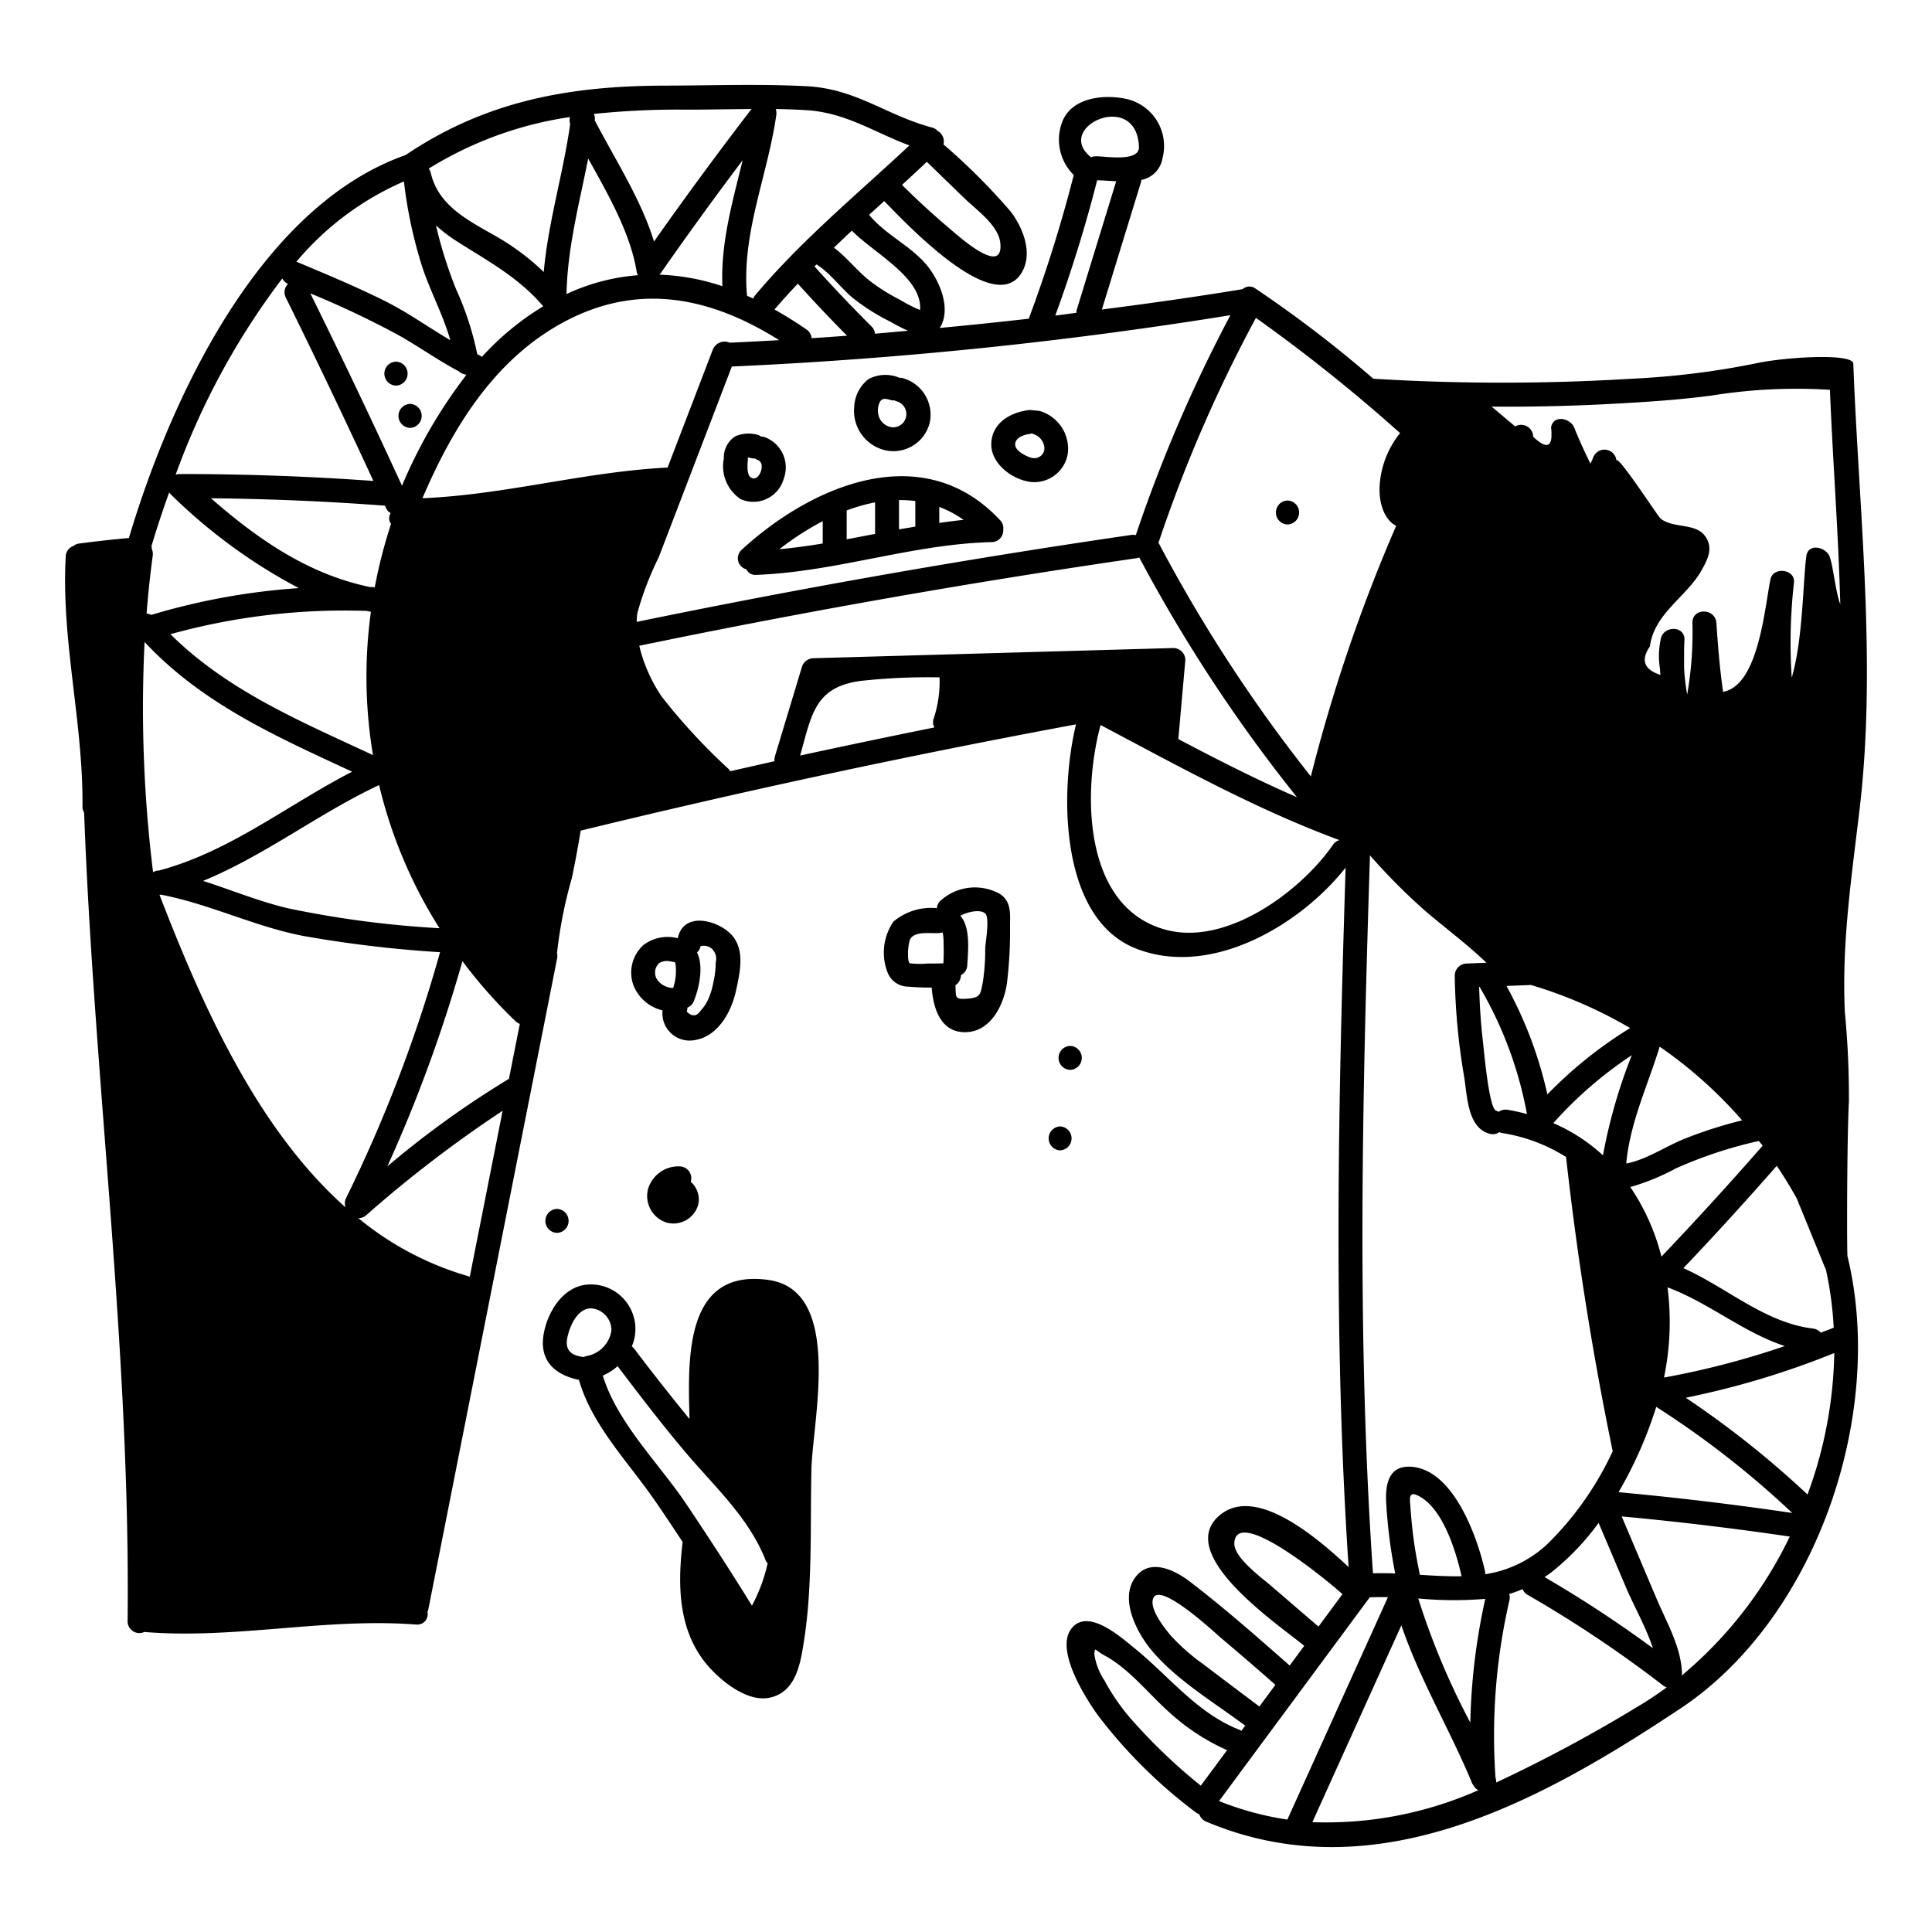 <svg xmlns="http://www.w3.org/2000/svg" viewBox="0 0 160 160"><title>die roboter</title><path d="M106.627 43.435a.993.993 0 0 1 0-1.985.993.993 0 0 1 0 1.985zM87.794 93.284a.993.993 0 0 0 0 1.984.993.993 0 0 0 0-1.984zm.833-4.682a.993.993 0 0 0 0-1.985.993.993 0 0 0 0 1.985zM61.345 41.34a3.268 3.268 0 0 1-1.398-3.374 2.076 2.076 0 0 1 .931-1.823 2.73 2.73 0 0 1 1.981-.095.477.477 0 0 0 .363.119 2.67 2.67 0 0 1 1.687 3.469 2.61 2.61 0 0 1-3.564 1.704zm.816-1.814c.69.53 1.37-1.253.534-1.446a.501.501 0 0 0-.363-.119 3.416 3.416 0 0 1-.395-.083 3.702 3.702 0 0 1-.026.447c-.009.32-.05.97.25 1.2zm8.58-5.805a3.103 3.103 0 0 1 1.17-2.319 2.971 2.971 0 0 1 2.44-.17.904.904 0 0 1 .113.054.951.951 0 0 1 .261.02 3.139 3.139 0 0 1 2.262 3.734 3.1 3.1 0 0 1-3.554 2.274 3.347 3.347 0 0 1-2.692-3.593zm1.995.59a1.323 1.323 0 0 0 1.185 1.077 1.097 1.097 0 0 0 .277-2.168.932.932 0 0 1-.121-.063.962.962 0 0 1-.253-.012c-.376-.094-.725-.249-.951.136a1.549 1.549 0 0 0-.137 1.03zm15.698 3.235a2.812 2.812 0 0 1-3.147 2.359c-1.523-.225-3.285-1.558-3.19-3.234.097-1.715 1.675-2.561 3.196-2.72a174.847 174.847 0 0 1 .803.083 3.264 3.264 0 0 1 2.338 3.512zm-1.938-.358a1.28 1.28 0 0 0-.927-1.24.944.944 0 0 1-.106-.065.98.98 0 0 1-.17.053c-.474.05-1.317.327-1.21.969.083.498 1.054.98 1.47 1.032a.837.837 0 0 0 .943-.749zm-3.673 5.892a.936.936 0 0 1 .261.778.966.966 0 0 1-.954 1.037c-6.56.159-12.89 2.468-19.503 2.715a.844.844 0 0 1-.821-.462.945.945 0 0 1-.405-1.598c5.842-5.382 15.057-9.306 21.422-2.47zm-14.688.08a23.767 23.767 0 0 0-3.595 2.326 51.51 51.51 0 0 0 3.595-.477zm4.354 1.05a.906.906 0 0 1-.02-.1v-2.504a14.284 14.284 0 0 0-2.35.666v2.39c.792-.146 1.581-.3 2.37-.451zm3.313-2.717a9.873 9.873 0 0 0-1.349-.078v2.427c.449-.083.9-.153 1.349-.23zm3.999 1.562a8.781 8.781 0 0 0-2.015-1.073v1.324c.67-.094 1.34-.188 2.015-.251zM154.01 66.96c-.667 5.664-1.5 11.149-1.226 16.875a73.034 73.034 0 0 1 .335 7.386c-.169 3.147-.174 12.585-.118 12.816 3.167 12.982-2.518 29.92-13.816 37.44-11.64 7.746-25.327 15.27-39.288 9.384a1.024 1.024 0 0 1-.581-.614 1.071 1.071 0 0 1-.302-.166 41.24 41.24 0 0 1-8.107-8.05c-1.007-1.412-3.512-5.325-2.208-7.114 1.343-1.843 4.135.673 5.233 1.56 2.885 2.332 5.199 5.411 8.752 6.792a.97.97 0 0 1 .118.075l.32-.432c-2.57-1.926-5.68-3.763-7.751-6.238-1.176-1.404-2.628-4.118-1.432-5.928 1.185-1.792 3.326-.745 4.613.244 2.847 2.185 5.561 4.57 8.253 6.943l1.205-1.63c-1.914-1.613-10.593-7.39-7.168-10.666 2.954-2.826 8.152 1.626 10.845 4.14-1.29-19.292-.853-38.613-.249-57.923-3.828 4.834-11.232 9.16-17.412 6.68-6.247-2.506-6.296-12.874-4.914-18.545q-20.632 3.831-41.021 8.8a97.14 97.14 0 0 1-.729 3.917 37.328 37.328 0 0 0-1.233 6.233 1.033 1.033 0 0 1 .007.444l-10.671 53.934a.892.892 0 0 1-.068.16.865.865 0 0 1-.93 1.062c-7.539-.585-14.984 1.233-22.519.614a.97.97 0 0 1-1.38-.88c.24-22.463-2.77-44.58-3.603-66.981a.928.928 0 0 1-.135-.492c.07-6.954-1.773-13.75-1.386-20.712a.961.961 0 0 1 .653-.882.846.846 0 0 1 .438-.19 95.021 95.021 0 0 1 4.139-.46c3.428-11.49 10.793-27.45 22.912-31.713 6.659-4.495 13.58-5.736 21.477-5.752 3.9-.008 7.85-.154 11.746.05 4.133.218 6.58 2.414 10.403 3.428a.918.918 0 0 1 .455.283.994.994 0 0 1 .467 1.108 51.944 51.944 0 0 1 5.527 5.515c1.036 1.325 1.93 3.494.939 5.121-2.264 3.714-9.546-4.084-11.374-5.943l-1.249 1.135c1.32 1.624 3.33 2.498 4.699 4.081 1.051 1.217 2.07 3.479 1.275 5.075a1.742 1.742 0 0 1-.134.216 365.95 365.95 0 0 0 7.38-.766 116.292 116.292 0 0 0 3.727-11.9 4.112 4.112 0 0 1-1.018-4.225c.682-2.154 3.383-2.488 5.303-2.091a3.996 3.996 0 0 1 3.066 4.92 2.189 2.189 0 0 1-1.762 1.804.91.91 0 0 1-.015.162l-3.246 10.57c3.892-.503 7.78-1.046 11.657-1.689a.845.845 0 0 1 1.064-.048 101.27 101.27 0 0 1 9.76 7.468 175.502 175.502 0 0 0 21.422-.002 67.355 67.355 0 0 0 10.256-1.27c2.347-.517 8.038-.875 8.072.021.453 12.128 1.95 24.759.527 36.846zm-35.962 8.49a50.142 50.142 0 0 1-4.594-4.613c-.626 19.822-1.108 39.655.248 59.457a28.084 28.084 0 0 1 1.843.014 42.167 42.167 0 0 1-.749-5.919c-.068-1.407.18-2.961 1.925-2.924 3.629.077 5.663 5.909 6.278 8.732a.96.96 0 0 1 .002.173 9.595 9.595 0 0 0 5.238-2.586 26.212 26.212 0 0 0 5.318-7.6 264.012 264.012 0 0 1-3.862-24.367 14.044 14.044 0 0 0-5.36-1.995.875.875 0 0 1-.17-.065.92.92 0 0 1-.795.136c-1.878-.486-1.856-3.233-2.132-4.819a53.498 53.498 0 0 1-.761-8.287 1.008 1.008 0 0 1 .992-.993l1.63-.063c-1.591-1.536-3.356-2.828-5.051-4.282zm19.758 38.632a68.567 68.567 0 0 0 10.002-2.607c-3.446-1.137-6.275-3.576-9.71-4.866a22.683 22.683 0 0 1-.292 7.473zm12.338-4.058a1.01 1.01 0 0 1 .645.34c.356-.14.717-.264 1.071-.412a29.492 29.492 0 0 0-.653-4.845c-.012-.025-.032-.039-.043-.065l-2.364-5.789a38.262 38.262 0 0 0-1.654-2.707q-3.78 4.317-7.732 8.477c3.61 1.612 6.745 4.524 10.73 5.001zm-4.168-15.143c-.1-.134-.214-.257-.317-.39a35.83 35.83 0 0 0-6.89 2.28 18.495 18.495 0 0 1-3.754 1.534 18.212 18.212 0 0 1 2.578 5.762q4.29-4.503 8.383-9.186zm-1.7-2.098a36.608 36.608 0 0 0-6.827-6.102c-.993 3.218-2.467 6.314-2.77 9.678 1.668-.318 3.282-1.43 4.82-2.048a36.277 36.277 0 0 1 4.776-1.528zm-9.14-5.396a33.317 33.317 0 0 0-6.496 5.626 14.583 14.583 0 0 1 4.11 2.667 44.126 44.126 0 0 1 2.387-8.293zM135 85.14a37.03 37.03 0 0 0-8.1-3.534c-.026-.007-.04-.025-.065-.034l-2.074.08a33.85 33.85 0 0 1 3.386 8.982A35.217 35.217 0 0 1 135 85.14zm-12.427-3.344c-.012-.02-.01-.039-.02-.059l-.056.002c.045 1.474.127 2.945.302 4.412.074.616.504 5.674 1.1 5.828a.94.94 0 0 1 .206.1 1.008 1.008 0 0 1 .758-.17 15.913 15.913 0 0 1 1.593.352 32.307 32.307 0 0 0-3.883-10.465zm9.818 44.321a21.013 21.013 0 0 1-3.875 4.065c-.199.156-.4.289-.6.425a100.725 100.725 0 0 1 8.972 5.89c-.573-1.738-1.595-3.536-2.228-5.03l-2.27-5.35zm-14.742-2.137c-1.085-.645-.892.133-.827 1.039q.067.943.177 1.884c.138 1.181.349 2.35.588 3.514 1.18.075 2.329.145 3.455.12-.465-2.062-1.493-5.429-3.393-6.557zM90.351 13.02a.036.036 0 0 0 .015.006.986.986 0 0 1 .427-.084c.87.014 3.583.48 3.531-.788-.197-4.795-7.113-1.628-3.973.865zm-2.957 13.114c.583-.07 1.165-.155 1.748-.227a.934.934 0 0 1 .022-.23l3.275-10.666c-.536-.027-1.075-.071-1.577-.082a116.286 116.286 0 0 1-3.468 11.205zm-16.848-7.031c-.501.464-.99.936-1.484 1.407 1.09.815 1.915 1.926 3 2.772a15.618 15.618 0 0 0 2.464 1.54 11.537 11.537 0 0 0 1.669.852c.216-2.672-3.824-4.714-5.65-6.571zm1.641 7.946a.902.902 0 0 1 .271.585c.914-.071 1.826-.164 2.74-.242-.632-.271-1.237-.631-1.673-.857a17.166 17.166 0 0 1-2.775-1.761c-1.102-.872-1.936-2.133-3.13-2.873-.054.055-.113.107-.167.162q2.3 2.556 4.734 4.986zm-6.114-3.557a54.656 54.656 0 0 0-1.931 2.14q1.336.75 2.64 1.649a.978.978 0 0 1 .434.726c.98-.062 1.957-.134 2.935-.203q-2.092-2.107-4.078-4.312zm10.684-10.09c-.68.637-1.36 1.275-2.056 1.91a65.576 65.576 0 0 0 3.774 3.475c.853.72 4.644 4.185 4.368 1.352-.143-1.476-1.97-2.745-2.975-3.72zM64.241 9.03a1.034 1.034 0 0 1 .05.487c-.716 5.038-2.898 9.817-2.425 14.978.17.076.341.148.51.228a.993.993 0 0 1 .117-.214c3.762-4.504 8.499-8.43 12.822-12.465-2.846-1.046-5.227-2.709-8.506-2.918a53.205 53.205 0 0 0-2.568-.096zm-15.067.406a.831.831 0 0 1 .083.496l-.005.03c1.642 3.166 3.848 6.56 4.909 10.04q3.923-5.57 8.076-10.973c-1.84.011-3.68.055-5.502.051a66.972 66.972 0 0 0-7.561.356zm12.33 3.834a304.11 304.11 0 0 0-6.801 9.376 1.095 1.095 0 0 1-.087.101 18.395 18.395 0 0 1 5.211.955c-.155-3.574.835-6.984 1.677-10.432zm-12.793-.14c-.738 3.725-1.72 7.407-1.794 11.221a17.084 17.084 0 0 1 5.91-1.56.896.896 0 0 1-.096-.255c-.498-3.168-2.343-6.394-4.02-9.406zm-13.2.842a.974.974 0 0 1 .164.355c.668 2.845 3.32 4.022 5.628 5.373a19.763 19.763 0 0 1 3.728 2.825c.369-4.14 1.607-8.128 2.189-12.254a.973.973 0 0 1-.013-.577 30.535 30.535 0 0 0-11.684 4.26c-.003.007-.01.012-.012.018zm-3.209 28.622l.044-.108a.84.84 0 0 1-.365-.396l-.1-.212q-7.198-.541-14.41-.613c3.864 3.378 8.045 6.29 13.168 7.35.108.004.214.003.322.007.028.002.047.016.074.019a41.334 41.334 0 0 1 1.348-5.25.787.787 0 0 1-.08-.797zm-18.188 9.928c4.738 4.687 10.752 7.204 16.774 10.012a39.352 39.352 0 0 1-.17-11.873c-.007 0-.012.002-.02 0-.111-.019-.219-.046-.33-.067a53.96 53.96 0 0 0-16.254 1.928zm2.7 20.43c2.352.752 4.653 1.711 7.07 2.276a83.64 83.64 0 0 0 12.515 1.642 38.948 38.948 0 0 1-5.004-11.854c-5.026 2.355-9.466 5.843-14.582 7.936zM33.29 40.226a41.132 41.132 0 0 1 5.327-9.172l-.091-.045a1.101 1.101 0 0 1-.548-.27c-1.752-.92-3.36-2.092-5.102-3.053a77.137 77.137 0 0 0-7.175-3.389q3.908 7.911 7.59 15.929zm6.237-10.892c.06.026.117.057.177.082a1.008 1.008 0 0 1 .206.14 22.792 22.792 0 0 1 5.079-4.19c-2.046-2.394-4.519-3.706-7.135-5.37a12.71 12.71 0 0 1-1.747-1.327 35.922 35.922 0 0 0 1.669 5.294 25.116 25.116 0 0 1 1.75 5.37zm-14.982-7.662c2.466 1.034 4.938 2.063 7.332 3.256 1.867.931 3.605 2.18 5.415 3.245-.59-2.088-1.664-4.052-2.338-6.113a37.464 37.464 0 0 1-1.503-7.035 24.226 24.226 0 0 0-8.906 6.647zm-9.999 17.642a.946.946 0 0 1 .378-.05c.013 0 .022-.007.036-.007q7.995 0 15.964.573-3.528-7.632-7.248-15.173a.98.98 0 0 1 .176-1.147 1.02 1.02 0 0 1-.475-.448 61.21 61.21 0 0 0-8.83 16.252zm-1.895 6.694a81.583 81.583 0 0 0-.509 4.808.787.787 0 0 1 .379.109 55.462 55.462 0 0 1 12.226-2.22 45.037 45.037 0 0 1-10.625-7.786.913.913 0 0 1-.107-.149 85.376 85.376 0 0 0-1.47 4.451 1.144 1.144 0 0 1 .023.236 1.015 1.015 0 0 1 .083.55zm.521 26.083c5.878-1.566 10.645-5.436 15.989-8.182-6.256-2.906-12.412-5.621-17.187-10.742a111.15 111.15 0 0 0 .702 19.066.988.988 0 0 1 .496-.142zM28.66 99.22a118.473 118.473 0 0 0 7.784-20.363A99.742 99.742 0 0 1 25.058 77.5c-4.02-.788-7.73-2.644-11.717-3.404-.045.003-.088.002-.132.006 3.542 9.192 8.096 19.377 15.384 25.867a.757.757 0 0 1-.001-.08.955.955 0 0 1 .068-.669zm12.965-7.232a102.779 102.779 0 0 0-11.31 8.663.975.975 0 0 1-.636.233 25.38 25.38 0 0 0 9.228 4.841q1.36-6.868 2.718-13.737zm1.424-7.194a1.018 1.018 0 0 1-.367-.23 40.153 40.153 0 0 1-4.385-4.966 121.334 121.334 0 0 1-6.218 16.996 78.271 78.271 0 0 1 10.07-7.25l.9-4.55zM55.287 38.72l3.742-9.762a1.052 1.052 0 0 1 1.405-.578c1.365-.06 2.728-.135 4.091-.211-5.78-3.632-11.944-4.915-18.361-1.203-5.443 3.148-8.763 8.647-11.178 14.295 6.836-.282 13.465-2.198 20.3-2.54zM52.73 51.503q20.375-4.202 40.964-7.203a1.048 1.048 0 0 1 .369.019 121.289 121.289 0 0 1 7.833-18.216 359.92 359.92 0 0 1-41.288 4.251l-6.05 15.784a26.226 26.226 0 0 0-1.774 4.627 5.893 5.893 0 0 0-.054.738zm25.082 4.594a51.19 51.19 0 0 0-6.472.286c-3.885.492-4.12 2.812-5.077 6.189q5.554-1.206 11.125-2.328a.866.866 0 0 1-.065-.737 9.732 9.732 0 0 0 .487-3.398l.002-.012zm19.362-2.43a1 1 0 0 1 .992.992l-.582 6.548c3.23 1.701 6.484 3.362 9.827 4.816a127.463 127.463 0 0 1-13.063-19.856.851.851 0 0 1-.126.046q-20.749 3.016-41.28 7.267a12.76 12.76 0 0 0 1.865 4.219 49.803 49.803 0 0 0 5.559 6.01.943.943 0 0 1 .103.161c1.224-.274 2.446-.557 3.671-.827a.991.991 0 0 1 .038-.412l2.231-7.392a1.02 1.02 0 0 1 .957-.728l29.808-.844zm13.75 15.907c-6.88-2.539-13.306-6.108-19.778-9.53-1.51 5.557-1.476 15.17 5.465 16.972 5.058 1.313 11.14-3.247 13.772-7.043a.985.985 0 0 1 .541-.399zm4.702-26.026c-1.045-.537-1.425-1.98-1.376-3.199a7.636 7.636 0 0 1 1.701-4.48 138.103 138.103 0 0 0-11.94-9.545 118.3 118.3 0 0 0-8.069 18.62 125.335 125.335 0 0 0 12.617 19.357 134.822 134.822 0 0 1 7.067-20.753zm-6.435 91.159l1.986-2.685c-.86-.8-8.76-7.414-8.956-4.25-.075 1.21 2.3 2.913 3.087 3.594q1.94 1.673 3.883 3.341zm-4.96 6.571c.023.017.04.036.06.054l1.332-1.801q-2.226-1.962-4.494-3.874c-.416-.35-4.948-4.597-5.596-3.351-.436.838.879 2.492 1.385 3.096a16.197 16.197 0 0 0 2.69 2.386c1.534 1.173 3.082 2.327 4.624 3.49zm-2.61 3.663a17.867 17.867 0 0 1-4.738-3.092c-1.724-1.523-3.353-3.647-5.4-4.745-.848-.454-.796-.776-.856-.116a5.32 5.32 0 0 0 .837 2.177 17.676 17.676 0 0 0 2.683 3.725 46.162 46.162 0 0 0 5.298 4.993l2.176-2.942zm4.993 5.749l8.328-18.419c-.49-.008-.982-.008-1.48.012-.012 0-.02-.005-.03-.005-.013.02-.02.039-.034.059l-12.442 16.82a25.272 25.272 0 0 0 5.658 1.533zm15.819-2.436a.987.987 0 0 1-.277-.206c-.01-.01-.018-.024-.029-.036a1133.877 1133.877 0 0 0-.202-.306c-1.834-4.44-4.328-8.569-5.87-13.104l-7.371 16.301a31.08 31.08 0 0 0 13.749-2.649zm.572-15.843a31.323 31.323 0 0 1-5.551-.033 60.705 60.705 0 0 0 4.311 10.276 51.913 51.913 0 0 1 1.24-10.243zm15.03 7.323a.944.944 0 0 1-.323-.164 100.327 100.327 0 0 0-11.216-7.5.902.902 0 0 1-.399-.466 10.555 10.555 0 0 1-1.112.406.968.968 0 0 1 .022.511 49.878 49.878 0 0 0-1.154 14.71.899.899 0 0 1 .053.391 121.735 121.735 0 0 0 11.568-6.195 28.66 28.66 0 0 0 2.562-1.693zm10.186-12.48q-6.938-1.026-13.919-1.67l2.893 6.82c.836 1.972 2.047 4.027 2.1 6.209a.92.92 0 0 1-.027.153 34.432 34.432 0 0 0 8.953-11.513zm.204-1.956a75.888 75.888 0 0 0-11.262-8.787 34.445 34.445 0 0 1-3.121 7.065q7.216.663 14.383 1.722zm3.482-13.244a69.763 69.763 0 0 1-12.299 3.701 78.775 78.775 0 0 1 10.083 8.015 35.426 35.426 0 0 0 2.216-11.716zm.499-62.007c-.178-6.267-.604-11.542-.86-17.763a44.03 44.03 0 0 0-9.706.46c-2.835.382-5.7.562-8.555.712q-4.88.258-9.758.218l1.953 1.64a.998.998 0 0 1 1.492.856c1.011.957 1.514.9 1.518-.157-.011-.028-.024-.055-.036-.083h.039a5.477 5.477 0 0 0-.04-.527c.18-1.092 1.59-.78 1.914 0a37.19 37.19 0 0 0 1.352 2.992l.203-.455a.997.997 0 0 1 1.949.264c-.09-.873 3.432 4.572 3.659 4.75 1.019.8 2.806.365 3.614 1.361.825 1.018.265 2.049-.267 2.98-1.222 2.14-3.882 3.515-4.24 6.24-.779 1.129-.485 1.914.87 2.359-.01-.162-.024-.322-.031-.486a6.483 6.483 0 0 1 .04-2.372c.117-1.256 2.074-1.283 1.983 0-.013.192-.017.377-.025.566-.008.468 0 1.034-.007 1.633a16.739 16.739 0 0 0 .258 2.283 29.654 29.654 0 0 0 .435-5.918c-.037-1.288 1.899-1.261 1.984 0 .13 1.925.287 3.838.557 5.715a.759.759 0 0 1 .086-.042c2.876-.624 3.365-7.046 3.834-9.292.227-1.088 2.072-.845 1.949.264a44.01 44.01 0 0 0-.187 7.873c.932-3.137.93-8.007 1.21-10.06.15-1.107 1.593-.761 1.913 0 .303.719.486 2.879.9 3.99zm-106.279 50.07a.993.993 0 0 0 0 1.985.993.993 0 0 0 0-1.985zm9.094 1.137a2.135 2.135 0 0 0 2.602-1.488 1.934 1.934 0 0 0-.621-1.895.977.977 0 0 0-.914-1.276 2.619 2.619 0 0 0-2.622 1.885 2.309 2.309 0 0 0 1.555 2.774zm28.426-24.626a35.496 35.496 0 0 1-.261 4.83c-.27 1.815-1.38 4.066-3.532 4.023-2.006-.04-2.57-2.048-2.696-3.696a19.27 19.27 0 0 1-1.953-.077 1.834 1.834 0 0 1-1.73-1.253 4.529 4.529 0 0 1 .523-4.14 4.862 4.862 0 0 1 3.589-1.106.985.985 0 0 1 .218-.537 4.24 4.24 0 0 1 5.001-.641c.942.624.85 1.594.841 2.597zm-5.505 1.517a4.37 4.37 0 0 0-.065-.88.084.084 0 0 1 0-.044 1.337 1.337 0 0 1-.207.04c-.675.09-1.968-.195-2.445.441-.239.32-.328 1.916-.082 2.072a6.818 6.818 0 0 0 1.457.021c.442.008.884-.005 1.326-.016.028-.545.04-1.089.016-1.634zm3.461-2.482c-.396-.396-1.49-.149-2.075.178.87.964.642 2.968.576 4.103a.944.944 0 0 1-.521.808 1.02 1.02 0 0 1-.459.842l.001.005c.057.982-.11 1.197 1.011 1.105 1.1-.09 1.06-.387 1.26-1.384a17.673 17.673 0 0 0 .195-2.801c.017-.444.386-2.482.012-2.856zm-26.732 8.015a3.457 3.457 0 0 1-2.39-2.023 3.077 3.077 0 0 1 .793-3.381 3.331 3.331 0 0 1 2.854-.574c.451-2.111 2.947-1.592 4.207-.521 1.43 1.216.981 3.212.617 4.87-.388 1.764-1.5 3.815-3.474 4.097a2.252 2.252 0 0 1-2.607-2.468zm2.004.101q.658.649 1.153-.086a3.588 3.588 0 0 0 .61-.904 6.196 6.196 0 0 0 .45-1.493 7.18 7.18 0 0 0 .184-1.59 1.147 1.147 0 0 0-.216-1.025.995.995 0 0 0-1.046-.318.817.817 0 0 1-.286.512c.573 1.166.171 2.943-.255 4.015a.977.977 0 0 1-.546.56.936.936 0 0 1-.048.33zm-1.129-1.955a4.471 4.471 0 0 0 .217-1.81c-.04-.383-.017-.324-.429-.39a1.229 1.229 0 0 0-.949.14 1.074 1.074 0 0 0-.181 1.334 1.677 1.677 0 0 0 1.342.726zM33.961 33.45a.993.993 0 0 0 0 1.985.993.993 0 0 0 0-1.985zm-1.167-3.5a.993.993 0 0 0 0 1.985.993.993 0 0 0 0-1.985zm34.404 91.758c-.107 4.612.103 9.478-.595 14.049-.3 1.969-.659 4.402-2.903 4.845-1.894.375-4.147-1.51-5.228-2.834-2.337-2.862-2.352-6.597-1.938-10.071-.819-1.23-1.629-2.466-2.478-3.677-2.176-3.099-5.048-6.049-6.11-9.742-1.864-.393-3.299-1.478-2.93-3.741.305-1.872 1.62-4.053 3.718-4.16a3.687 3.687 0 0 1 3.592 5.128 1.082 1.082 0 0 1 .204.202 200.224 200.224 0 0 0 4.575 5.812c-.147-5.112-.387-12.491 6.541-11.518 6.213.873 3.647 11.602 3.552 15.707zm-18.697-9.392a2.534 2.534 0 0 0 2.135-2.125 1.822 1.822 0 0 0-1.609-1.834c-1.07-.066-1.693 1.166-1.946 2.033-.184.632-.298 1.356.373 1.746a2.384 2.384 0 0 0 .907.243.899.899 0 0 1 .14-.063zM63.58 129.48a1.025 1.025 0 0 1-.18-.28c-1.378-3.486-4.156-6.019-6.536-8.818-1.992-2.343-3.856-4.792-5.716-7.24a4.841 4.841 0 0 1-1.226.78c1.17 3.817 4.474 7.097 6.707 10.332.575.834 1.125 1.683 1.684 2.527a.754.754 0 0 1 .068.103q1.993 3.015 3.892 6.09a13.714 13.714 0 0 0 1.287-3.45c.004-.018.015-.027.02-.044z"/></svg>